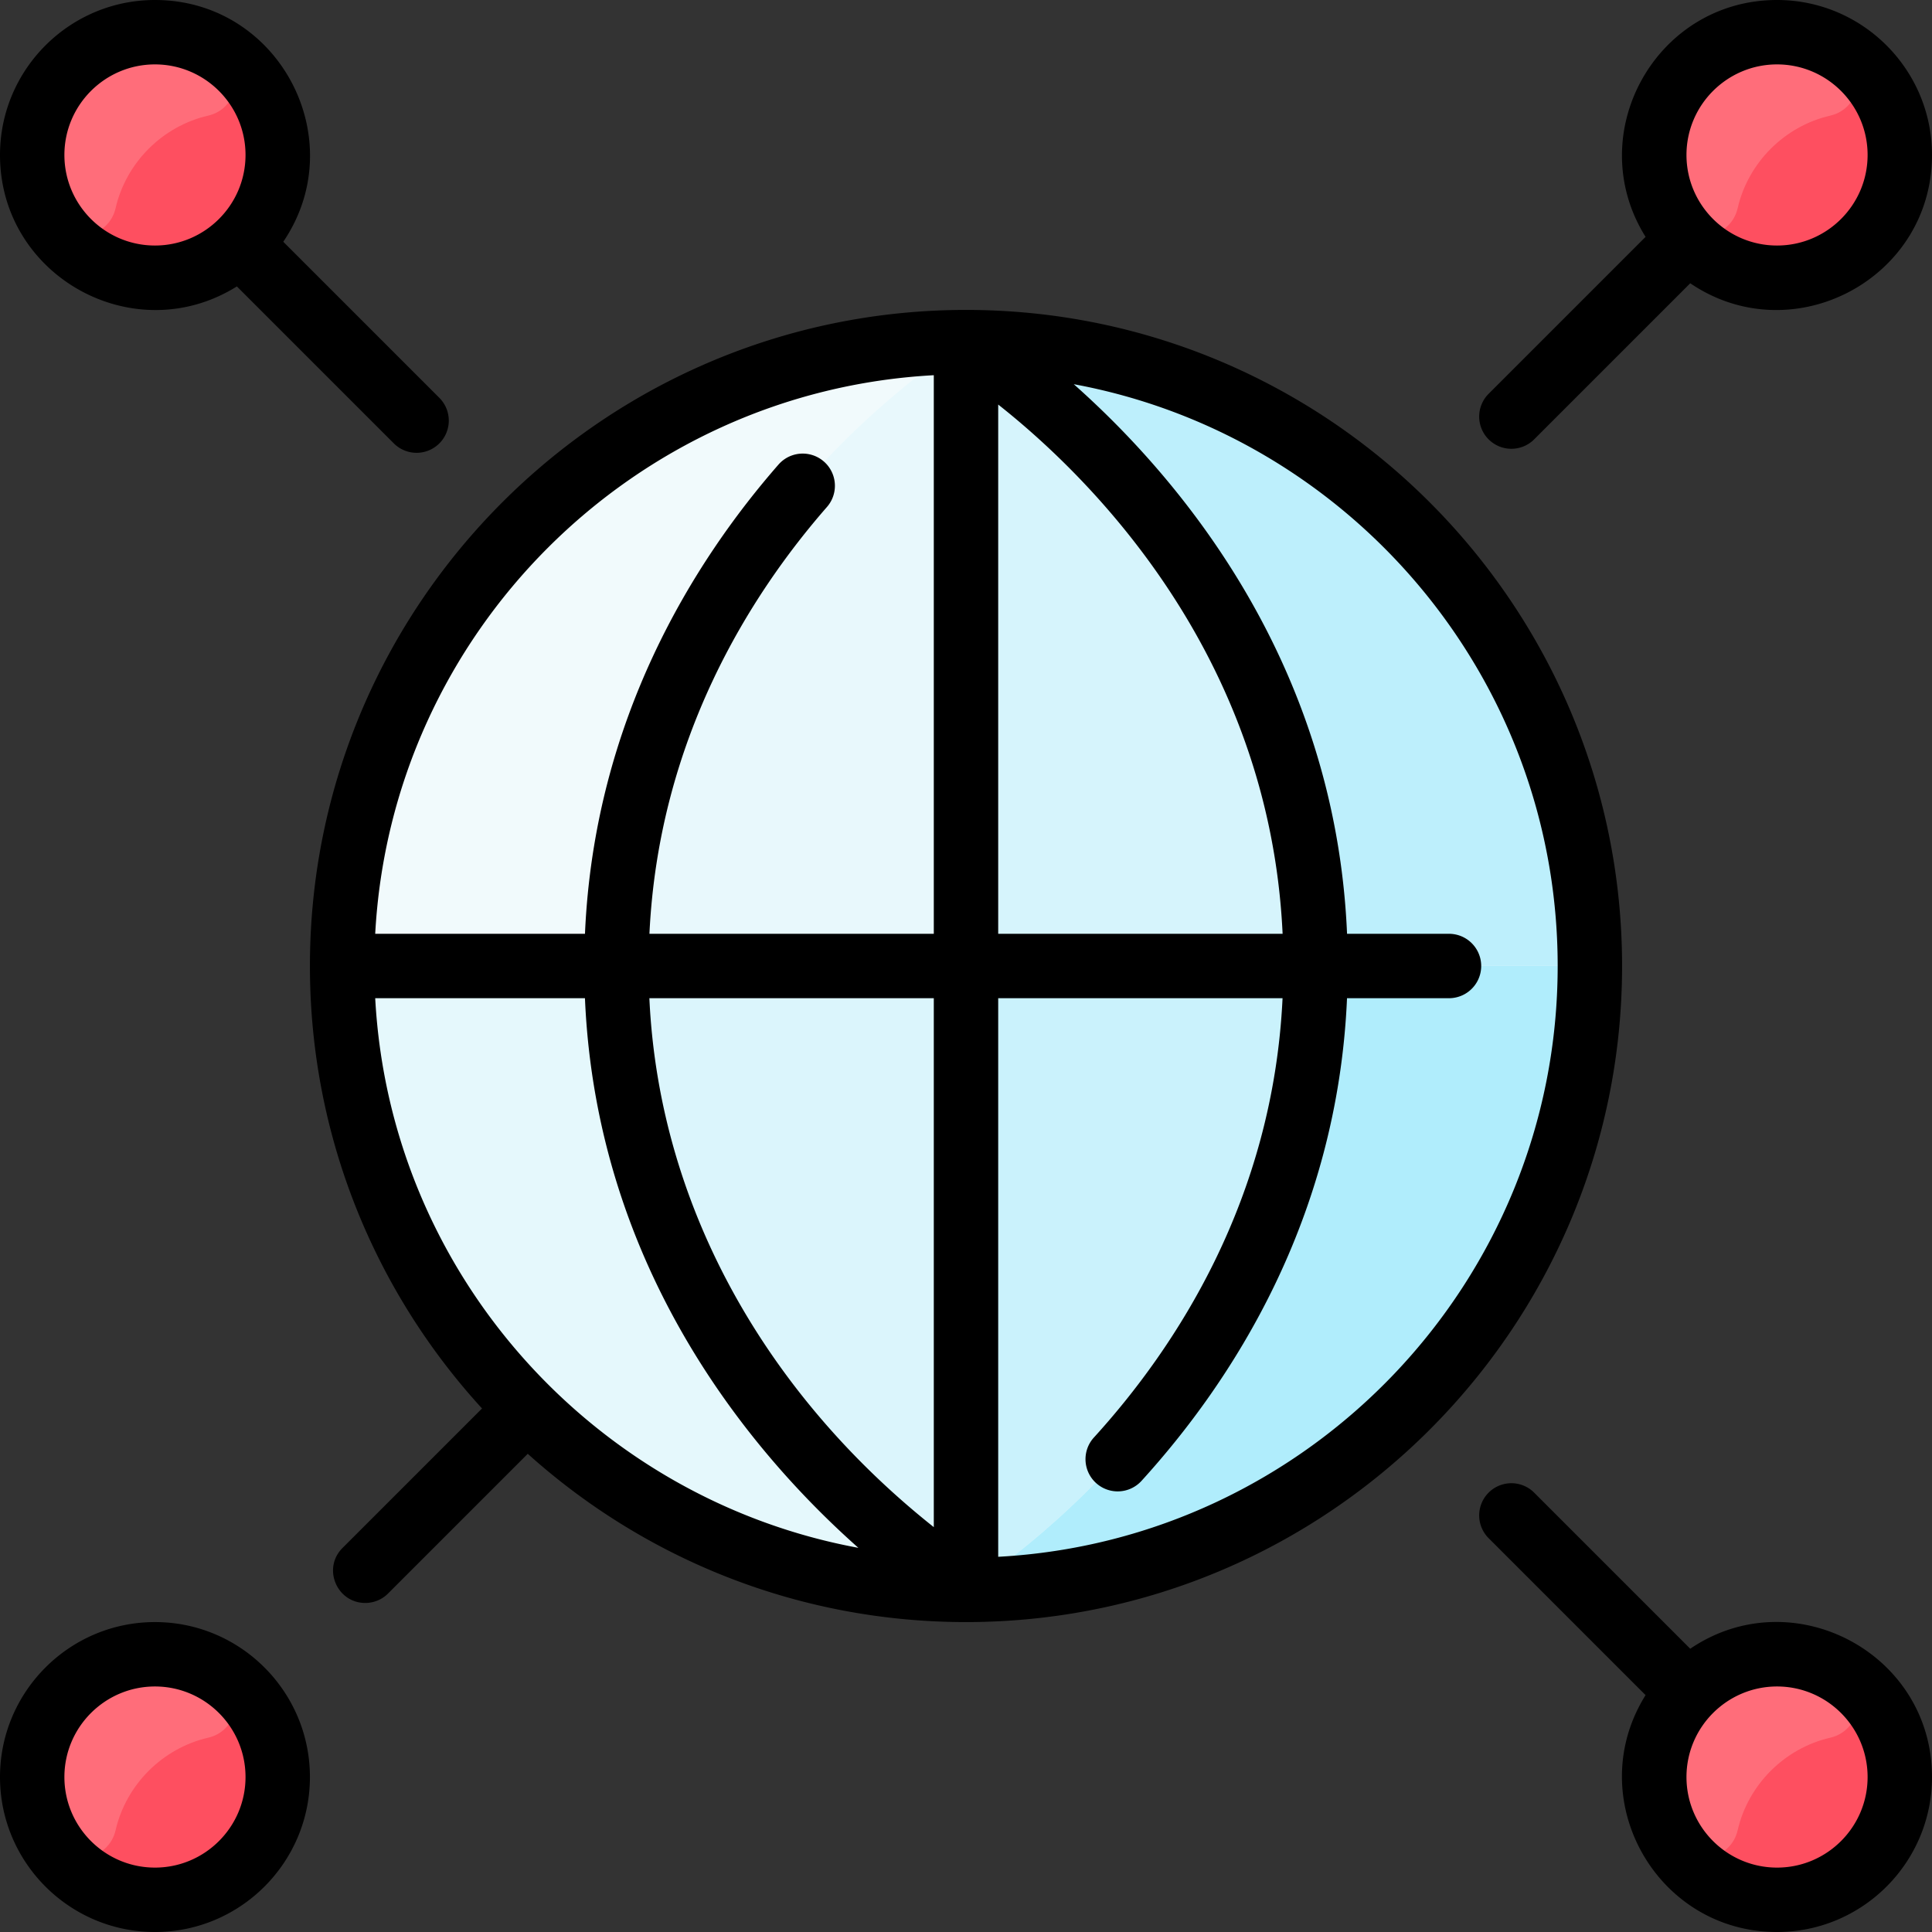 <svg height="512" viewBox="0 0 480 480" width="512" xmlns="http://www.w3.org/2000/svg"><rect x="0" y="0" width="480" height="480" fill="#333333" stroke="none"/><g fill="#fe4f60"><circle cx="38.5" cy="38.5" r="30.5"/><circle cx="38.5" cy="441.5" r="30.5"/><circle cx="441.5" cy="441.5" r="30.5"/><circle cx="441.5" cy="38.5" r="30.5"/></g><path d="M51.725 28.726C40.394 31.33 31.321 40.38 28.718 51.723c-1.755 7.647-12.077 9.439-16.196 2.762C.393 34.82 13.912 9.458 36.568 8.06c6.591-.407 12.768 1.284 17.927 4.469 6.679 4.122 4.88 14.438-2.77 16.197zm403 0c-11.331 2.605-20.403 11.654-23.007 22.997-1.755 7.647-12.077 9.439-16.196 2.762-3.181-5.157-4.869-11.331-4.462-17.918 1.4-22.674 26.784-36.17 46.435-24.039 6.679 4.123 4.88 14.439-2.77 16.198zm-403 403c-11.331 2.605-20.403 11.654-23.007 22.997-1.755 7.647-12.077 9.439-16.196 2.762-3.181-5.157-4.869-11.331-4.462-17.918 1.4-22.674 26.784-36.17 46.435-24.039 6.679 4.123 4.88 14.439-2.77 16.198zm403 0c-11.331 2.605-20.403 11.654-23.007 22.997-1.755 7.647-12.077 9.439-16.196 2.762-3.181-5.157-4.869-11.331-4.462-17.918 1.4-22.674 26.784-36.17 46.435-24.039 6.679 4.123 4.88 14.439-2.77 16.198z" fill="#ff6d7a"/><circle cx="240" cy="239.94" fill="#f1fafc" r="155.06"/><path d="M240 239.94V395c4.653-2.849 86.885-55.226 86.885-155.06z" fill="#caf2fc"/><path d="M240 84.88v155.06h86.885c0-99.834-82.232-152.211-86.885-155.06z" fill="#d6f4fc"/><path d="M240 84.88c4.653 2.849 86.885 55.226 86.885 155.06h68.175c0-85.636-69.424-155.06-155.06-155.06z" fill="#bdeffc"/><path d="M326.885 239.94c0 99.834-82.232 152.211-86.885 155.06 85.636 0 155.06-69.424 155.06-155.06z" fill="#b0edfc"/><path d="M240 239.94V395c-4.653-2.849-86.885-55.226-86.885-155.06z" fill="#dbf5fc"/><path d="M240 84.88v155.06h-86.885c0-99.834 82.232-152.211 86.885-155.06z" fill="#e8f8fc"/><path d="M153.115 239.94c0 99.834 82.232 152.211 86.885 155.06-85.636 0-155.06-69.424-155.06-155.06z" fill="#e5f8fc"/><path d="M403 240c0-89.878-73.122-163-163-163S77 150.122 77 240c0 42.321 16.217 80.923 42.757 109.929l-34.664 34.664c-5.056 5.055-1.405 13.657 5.657 13.657a7.976 7.976 0 005.657-2.343l34.714-34.714c29.047 26.122 67.28 41.81 108.888 41.808C329.884 402.995 403 329.875 403 240zm-84.34-8H248V100.508c22.271 17.583 67.416 61.613 70.66 131.492zM232 93.22V232h-70.649c2.293-48.31 24.958-84.146 44.144-106.089a8 8 0 00-12.045-10.531c-20.996 24.013-45.817 63.36-48.113 116.62H93.22C97.246 157.299 157.299 97.246 232 93.22zM93.22 248h52.11c2.89 67.935 42.044 113.604 67.933 136.556C147.911 372.497 96.926 316.767 93.22 248zm68.115 0H232v131.413C192.415 347.99 163.817 301.929 161.335 248zM248 386.78V248h70.647c-2.367 49.99-26.473 86.74-46.873 109.146a8 8 0 00.53 11.301 8 8 0 0011.301-.53c22.309-24.502 48.689-64.826 51.058-119.917H360a8 8 0 000-16h-25.329c-2.885-67.919-42.022-113.593-67.9-136.549C335.088 108.073 387 168.085 387 240c0 78.372-61.65 142.611-139 146.78zm171.936 22.842l-38.779-38.779a8 8 0 00-11.313 0 7.998 7.998 0 000 11.313l38.995 38.995C392.878 446.677 411.335 480 441.5 480c21.229 0 38.5-17.271 38.5-38.5 0-30.897-34.701-49.091-60.064-31.878zM441.5 464c-12.407 0-22.5-10.093-22.5-22.5s10.093-22.5 22.5-22.5 22.5 10.093 22.5 22.5-10.093 22.5-22.5 22.5zM58.848 71.162l38.995 38.995a7.999 7.999 0 0011.313 0 7.998 7.998 0 000-11.313l-38.778-38.78C87.59 34.701 69.395 0 38.5 0 17.271 0 0 17.271 0 38.5c0 30.208 33.368 48.593 58.848 32.662zM38.5 16C50.907 16 61 26.093 61 38.5S50.907 61 38.5 61 16 50.907 16 38.5 26.093 16 38.5 16zm0 387C17.271 403 0 420.271 0 441.5S17.271 480 38.5 480 77 462.729 77 441.5 59.729 403 38.5 403zm0 61C26.093 464 16 453.907 16 441.5S26.093 419 38.5 419 61 429.093 61 441.5 50.907 464 38.5 464zm342.657-354.843l38.779-38.779C445.299 87.59 480 69.395 480 38.5 480 17.271 462.729 0 441.5 0c-30.208 0-48.593 33.368-32.662 58.848l-38.995 38.995a7.998 7.998 0 000 11.313 8 8 0 0011.314.001zM441.5 16c12.407 0 22.5 10.093 22.5 22.5S453.907 61 441.5 61 419 50.907 419 38.5 429.093 16 441.5 16z"/></svg>